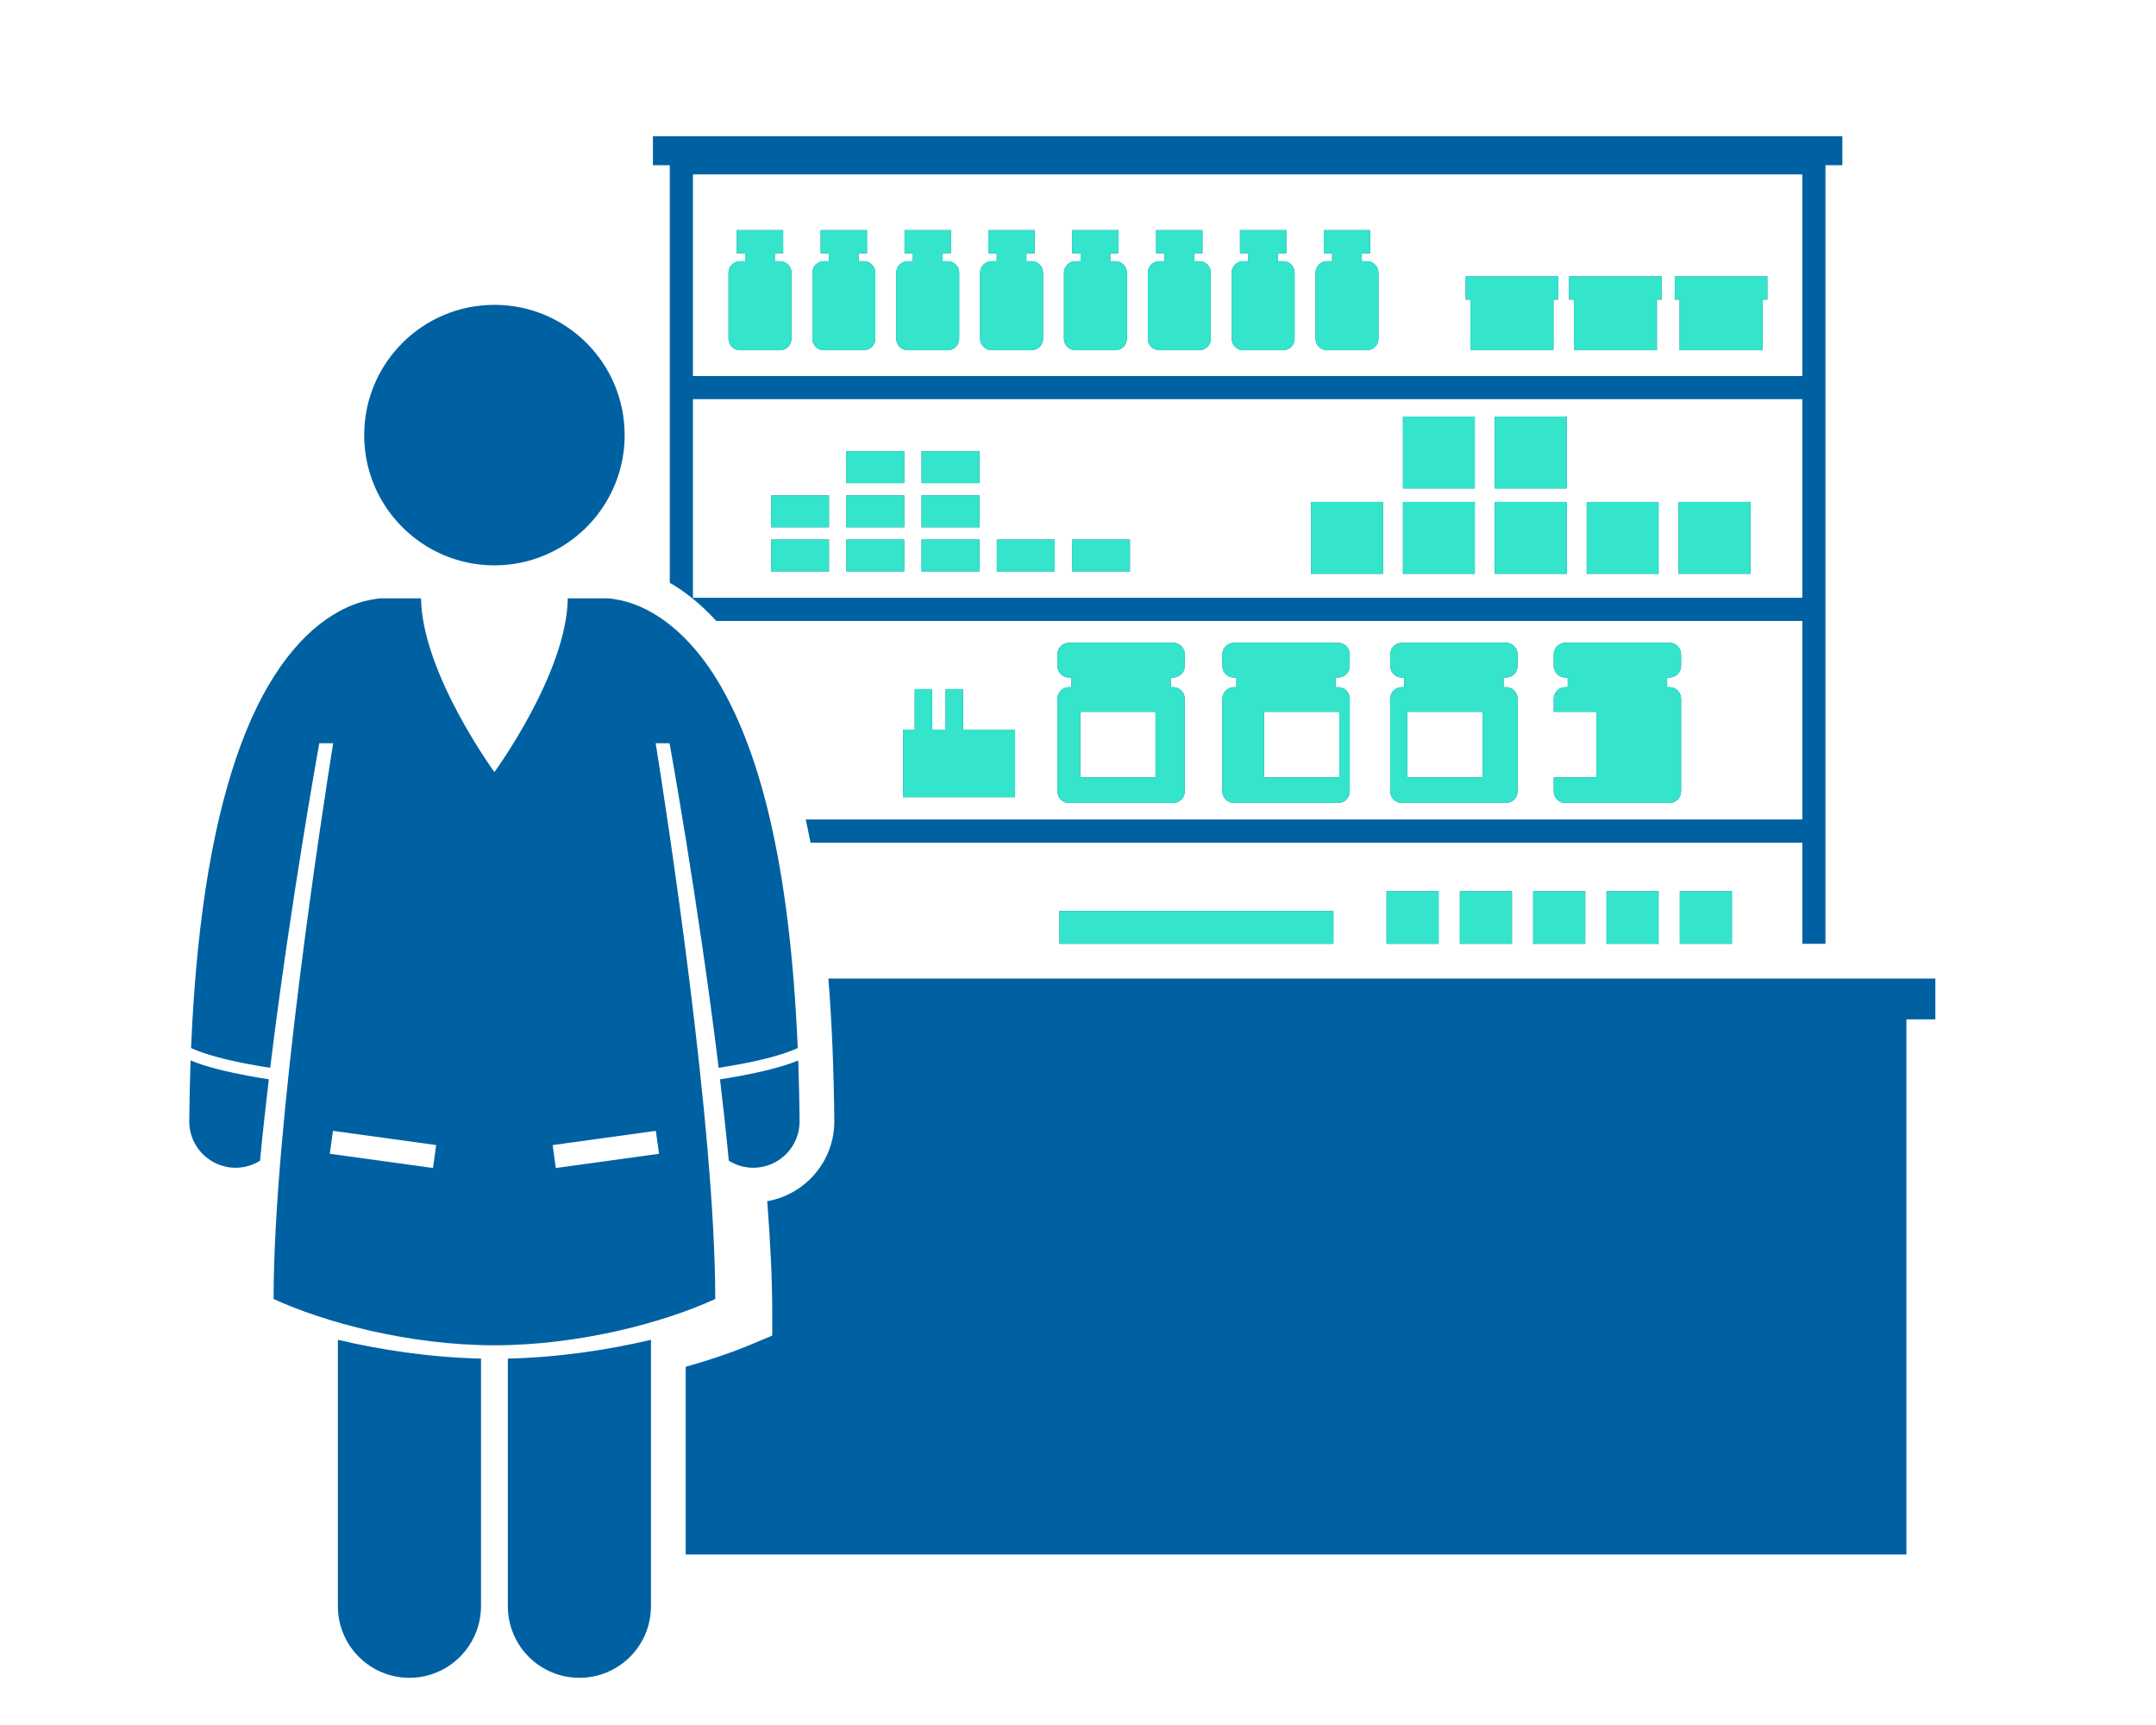 <svg xmlns="http://www.w3.org/2000/svg" xmlns:xlink="http://www.w3.org/1999/xlink" width="1000" zoomAndPan="magnify" viewBox="0 0 750 600" height="800" preserveAspectRatio="xMidYMid meet" version="1.0"><defs><clipPath id="34c001ee98"><path d="M 227 47.398 L 641 47.398 L 641 329 L 227 329 Z M 227 47.398 " clip-rule="nonzero"/></clipPath><clipPath id="21d7501e89"><path d="M 238 340 L 673.562 340 L 673.562 541 L 238 541 Z M 238 340 " clip-rule="nonzero"/></clipPath><clipPath id="d93b121f28"><path d="M 117 466 L 168 466 L 168 583.766 L 117 583.766 Z M 117 466 " clip-rule="nonzero"/></clipPath><clipPath id="0a567c6299"><path d="M 176 466 L 227 466 L 227 583.766 L 176 583.766 Z M 176 466 " clip-rule="nonzero"/></clipPath><clipPath id="0d946daa6c"><path d="M 246.695 141.836 L 625.473 141.836 L 625.473 205.445 L 246.695 205.445 Z M 246.695 141.836 " clip-rule="nonzero"/></clipPath><clipPath id="e2407422e3"><path d="M 245.266 71.848 L 625.492 71.848 L 625.492 126.785 L 245.266 126.785 Z M 245.266 71.848 " clip-rule="nonzero"/></clipPath><clipPath id="902bc40442"><path d="M 305.254 220.867 L 601.629 220.867 L 601.629 281.586 L 305.254 281.586 Z M 305.254 220.867 " clip-rule="nonzero"/></clipPath><clipPath id="f73b15018e"><path d="M 362.383 302.277 L 612.496 302.277 L 612.496 329 L 362.383 329 Z M 362.383 302.277 " clip-rule="nonzero"/></clipPath></defs><g clip-path="url(#34c001ee98)"><path fill="#0061a2" d="M 249.168 215.973 L 626.969 215.973 L 626.969 285.047 L 280.281 285.047 C 280.867 287.672 281.418 290.363 281.953 293.102 L 626.965 293.102 L 626.965 328.277 L 635.02 328.277 L 635.02 57.469 L 640.891 57.469 L 640.891 47.398 L 227.125 47.398 L 227.125 57.469 L 233 57.469 L 233 202.715 C 237.48 205.285 243.199 209.43 249.168 215.973 Z M 241.051 207.918 L 241.051 138.844 L 626.969 138.844 L 626.969 207.918 Z M 626.969 130.793 L 241.051 130.793 L 241.051 60.656 L 626.969 60.656 Z M 626.969 130.793 " fill-opacity="1" fill-rule="nonzero"/></g><path fill="#0061a2" d="M 257.453 121.816 L 271.297 121.816 C 273.52 121.816 275.324 120.012 275.324 117.789 L 275.324 94.887 C 275.324 92.66 273.52 90.859 271.297 90.859 L 269.535 90.859 L 269.535 88.09 L 272.43 88.09 L 272.43 80.035 L 256.32 80.035 L 256.32 88.09 L 259.219 88.09 L 259.219 90.859 L 257.453 90.859 C 255.23 90.859 253.426 92.66 253.426 94.887 L 253.426 117.789 C 253.426 120.012 255.23 121.816 257.453 121.816 Z M 257.453 121.816 " fill-opacity="1" fill-rule="nonzero"/><path fill="#0061a2" d="M 286.625 121.816 L 300.469 121.816 C 302.688 121.816 304.492 120.012 304.492 117.789 L 304.492 94.887 C 304.492 92.66 302.688 90.859 300.469 90.859 L 298.707 90.859 L 298.707 88.09 L 301.598 88.09 L 301.598 80.035 L 285.492 80.035 L 285.492 88.09 L 288.387 88.09 L 288.387 90.859 L 286.625 90.859 C 284.398 90.859 282.598 92.66 282.598 94.887 L 282.598 117.789 C 282.598 120.012 284.398 121.816 286.625 121.816 Z M 286.625 121.816 " fill-opacity="1" fill-rule="nonzero"/><path fill="#0061a2" d="M 315.797 121.816 L 329.637 121.816 C 331.863 121.816 333.664 120.012 333.664 117.789 L 333.664 94.887 C 333.664 92.66 331.863 90.859 329.637 90.859 L 327.875 90.859 L 327.875 88.09 L 330.773 88.09 L 330.773 80.035 L 314.664 80.035 L 314.664 88.09 L 317.559 88.09 L 317.559 90.859 L 315.797 90.859 C 313.574 90.859 311.77 92.66 311.77 94.887 L 311.77 117.789 C 311.77 120.012 313.57 121.816 315.797 121.816 Z M 315.797 121.816 " fill-opacity="1" fill-rule="nonzero"/><path fill="#0061a2" d="M 344.965 121.816 L 358.809 121.816 C 361.031 121.816 362.836 120.012 362.836 117.789 L 362.836 94.887 C 362.836 92.66 361.031 90.859 358.809 90.859 L 357.047 90.859 L 357.047 88.09 L 359.941 88.09 L 359.941 80.035 L 343.836 80.035 L 343.836 88.09 L 346.73 88.09 L 346.73 90.859 L 344.969 90.859 C 342.742 90.859 340.941 92.66 340.941 94.887 L 340.941 117.789 C 340.941 120.012 342.742 121.816 344.965 121.816 Z M 344.965 121.816 " fill-opacity="1" fill-rule="nonzero"/><path fill="#0061a2" d="M 374.137 121.816 L 387.98 121.816 C 390.203 121.816 392.008 120.012 392.008 117.789 L 392.008 94.887 C 392.008 92.66 390.203 90.859 387.98 90.859 L 386.219 90.859 L 386.219 88.09 L 389.113 88.09 L 389.113 80.035 L 373.004 80.035 L 373.004 88.09 L 375.898 88.09 L 375.898 90.859 L 374.137 90.859 C 371.914 90.859 370.109 92.66 370.109 94.887 L 370.109 117.789 C 370.109 120.012 371.914 121.816 374.137 121.816 Z M 374.137 121.816 " fill-opacity="1" fill-rule="nonzero"/><path fill="#0061a2" d="M 403.312 121.816 L 417.156 121.816 C 419.379 121.816 421.184 120.012 421.184 117.789 L 421.184 94.887 C 421.184 92.66 419.379 90.859 417.156 90.859 L 415.395 90.859 L 415.395 88.09 L 418.289 88.09 L 418.289 80.035 L 402.18 80.035 L 402.18 88.09 L 405.078 88.09 L 405.078 90.859 L 403.316 90.859 C 401.09 90.859 399.289 92.66 399.289 94.887 L 399.289 117.789 C 399.285 120.012 401.086 121.816 403.312 121.816 Z M 403.312 121.816 " fill-opacity="1" fill-rule="nonzero"/><path fill="#0061a2" d="M 432.48 121.816 L 446.32 121.816 C 448.547 121.816 450.348 120.012 450.348 117.789 L 450.348 94.887 C 450.348 92.66 448.547 90.859 446.32 90.859 L 444.559 90.859 L 444.559 88.09 L 447.457 88.09 L 447.457 80.035 L 431.348 80.035 L 431.348 88.09 L 434.242 88.09 L 434.242 90.859 L 432.48 90.859 C 430.258 90.859 428.453 92.66 428.453 94.887 L 428.453 117.789 C 428.453 120.012 430.258 121.816 432.48 121.816 Z M 432.48 121.816 " fill-opacity="1" fill-rule="nonzero"/><path fill="#0061a2" d="M 461.652 121.816 L 475.492 121.816 C 477.719 121.816 479.52 120.012 479.52 117.789 L 479.52 94.887 C 479.52 92.66 477.719 90.859 475.492 90.859 L 473.73 90.859 L 473.73 88.09 L 476.625 88.09 L 476.625 80.035 L 460.52 80.035 L 460.52 88.09 L 463.414 88.09 L 463.414 90.859 L 461.652 90.859 C 459.43 90.859 457.625 92.66 457.625 94.887 L 457.625 117.789 C 457.625 120.012 459.43 121.816 461.652 121.816 Z M 461.652 121.816 " fill-opacity="1" fill-rule="nonzero"/><path fill="#0061a2" d="M 268.234 187.672 L 288.367 187.672 L 288.367 198.746 L 268.234 198.746 Z M 268.234 187.672 " fill-opacity="1" fill-rule="nonzero"/><path fill="#0061a2" d="M 268.234 172.32 L 288.367 172.32 L 288.367 183.395 L 268.234 183.395 Z M 268.234 172.32 " fill-opacity="1" fill-rule="nonzero"/><path fill="#0061a2" d="M 294.41 187.672 L 314.543 187.672 L 314.543 198.746 L 294.41 198.746 Z M 294.41 187.672 " fill-opacity="1" fill-rule="nonzero"/><path fill="#0061a2" d="M 294.41 172.32 L 314.543 172.32 L 314.543 183.395 L 294.41 183.395 Z M 294.41 172.32 " fill-opacity="1" fill-rule="nonzero"/><path fill="#0061a2" d="M 294.41 156.965 L 314.543 156.965 L 314.543 168.039 L 294.41 168.039 Z M 294.41 156.965 " fill-opacity="1" fill-rule="nonzero"/><path fill="#0061a2" d="M 346.758 187.672 L 366.895 187.672 L 366.895 198.746 L 346.758 198.746 Z M 346.758 187.672 " fill-opacity="1" fill-rule="nonzero"/><path fill="#0061a2" d="M 372.934 187.672 L 393.066 187.672 L 393.066 198.746 L 372.934 198.746 Z M 372.934 187.672 " fill-opacity="1" fill-rule="nonzero"/><path fill="#0061a2" d="M 320.582 187.672 L 340.719 187.672 L 340.719 198.746 L 320.582 198.746 Z M 320.582 187.672 " fill-opacity="1" fill-rule="nonzero"/><path fill="#0061a2" d="M 320.582 172.32 L 340.719 172.32 L 340.719 183.395 L 320.582 183.395 Z M 320.582 172.32 " fill-opacity="1" fill-rule="nonzero"/><path fill="#0061a2" d="M 320.582 156.965 L 340.719 156.965 L 340.719 168.039 L 320.582 168.039 Z M 320.582 156.965 " fill-opacity="1" fill-rule="nonzero"/><path fill="#0061a2" d="M 544.523 239.016 C 542.301 239.016 540.496 240.82 540.496 243.043 L 540.496 247.57 L 555.32 247.57 L 555.32 270.391 L 540.496 270.391 L 540.496 275.258 C 540.496 277.48 542.301 279.285 544.523 279.285 L 580.766 279.285 C 582.992 279.285 584.793 277.48 584.793 275.258 L 584.793 243.043 C 584.793 240.82 582.992 239.016 580.766 239.016 L 579.93 239.016 L 579.93 235.66 L 580.766 235.66 C 582.992 235.66 584.793 233.855 584.793 231.633 L 584.793 227.605 C 584.793 225.383 582.992 223.578 580.766 223.578 L 544.523 223.578 C 542.301 223.578 540.496 225.383 540.496 227.605 L 540.496 231.633 C 540.496 233.855 542.301 235.66 544.523 235.66 L 545.363 235.66 L 545.363 239.016 Z M 544.523 239.016 " fill-opacity="1" fill-rule="nonzero"/><path fill="#0061a2" d="M 487.645 279.285 L 523.887 279.285 C 526.109 279.285 527.914 277.48 527.914 275.258 L 527.914 243.043 C 527.914 240.82 526.109 239.016 523.887 239.016 L 523.051 239.016 L 523.051 235.66 L 523.887 235.66 C 526.109 235.66 527.914 233.855 527.914 231.633 L 527.914 227.605 C 527.914 225.383 526.109 223.578 523.887 223.578 L 487.645 223.578 C 485.422 223.578 483.617 225.383 483.617 227.605 L 483.617 231.633 C 483.617 233.855 485.422 235.66 487.645 235.66 L 488.48 235.66 L 488.48 239.016 L 487.645 239.016 C 485.422 239.016 483.617 240.82 483.617 243.043 L 483.617 275.258 C 483.617 277.48 485.422 279.285 487.645 279.285 Z M 515.723 270.391 L 489.551 270.391 L 489.551 247.57 L 515.723 247.57 Z M 515.723 270.391 " fill-opacity="1" fill-rule="nonzero"/><path fill="#0061a2" d="M 429.254 279.285 L 465.496 279.285 C 467.723 279.285 469.523 277.48 469.523 275.258 L 469.523 243.043 C 469.523 240.82 467.723 239.016 465.496 239.016 L 464.66 239.016 L 464.66 235.66 L 465.496 235.66 C 467.723 235.66 469.523 233.855 469.523 231.633 L 469.523 227.605 C 469.523 225.383 467.723 223.578 465.496 223.578 L 429.254 223.578 C 427.031 223.578 425.227 225.383 425.227 227.605 L 425.227 231.633 C 425.227 233.855 427.031 235.66 429.254 235.66 L 430.09 235.66 L 430.09 239.016 L 429.254 239.016 C 427.031 239.016 425.227 240.82 425.227 243.043 L 425.227 275.258 C 425.227 277.48 427.031 279.285 429.254 279.285 Z M 465.891 247.57 L 465.891 270.391 L 439.715 270.391 L 439.715 247.57 Z M 465.891 247.57 " fill-opacity="1" fill-rule="nonzero"/><path fill="#0061a2" d="M 371.871 279.285 L 408.113 279.285 C 410.336 279.285 412.141 277.48 412.141 275.258 L 412.141 243.043 C 412.141 240.82 410.336 239.016 408.113 239.016 L 407.273 239.016 L 407.273 235.66 L 408.113 235.66 C 410.336 235.66 412.141 233.855 412.141 231.633 L 412.141 227.605 C 412.141 225.383 410.336 223.578 408.113 223.578 L 371.871 223.578 C 369.648 223.578 367.844 225.383 367.844 227.605 L 367.844 231.633 C 367.844 233.855 369.648 235.66 371.871 235.66 L 372.707 235.66 L 372.707 239.016 L 371.871 239.016 C 369.648 239.016 367.844 240.82 367.844 243.043 L 367.844 275.258 C 367.844 277.48 369.648 279.285 371.871 279.285 Z M 401.965 270.391 L 375.789 270.391 L 375.789 247.57 L 401.965 247.57 Z M 401.965 270.391 " fill-opacity="1" fill-rule="nonzero"/><path fill="#0061a2" d="M 488.039 174.586 L 513.039 174.586 L 513.039 199.586 L 488.039 199.586 Z M 488.039 174.586 " fill-opacity="1" fill-rule="nonzero"/><path fill="#0061a2" d="M 488.039 144.887 L 513.039 144.887 L 513.039 169.887 L 488.039 169.887 Z M 488.039 144.887 " fill-opacity="1" fill-rule="nonzero"/><path fill="#0061a2" d="M 520.004 174.586 L 545 174.586 L 545 199.586 L 520.004 199.586 Z M 520.004 174.586 " fill-opacity="1" fill-rule="nonzero"/><path fill="#0061a2" d="M 520.004 144.887 L 545 144.887 L 545 169.887 L 520.004 169.887 Z M 520.004 144.887 " fill-opacity="1" fill-rule="nonzero"/><path fill="#0061a2" d="M 551.965 174.586 L 576.965 174.586 L 576.965 199.586 L 551.965 199.586 Z M 551.965 174.586 " fill-opacity="1" fill-rule="nonzero"/><path fill="#0061a2" d="M 456.074 174.586 L 481.074 174.586 L 481.074 199.586 L 456.074 199.586 Z M 456.074 174.586 " fill-opacity="1" fill-rule="nonzero"/><path fill="#0061a2" d="M 583.93 174.586 L 608.93 174.586 L 608.93 199.586 L 583.93 199.586 Z M 583.93 174.586 " fill-opacity="1" fill-rule="nonzero"/><path fill="#0061a2" d="M 482.332 309.988 L 500.453 309.988 L 500.453 328.273 L 482.332 328.273 Z M 482.332 309.988 " fill-opacity="1" fill-rule="nonzero"/><path fill="#0061a2" d="M 507.84 309.988 L 525.961 309.988 L 525.961 328.273 L 507.84 328.273 Z M 507.84 309.988 " fill-opacity="1" fill-rule="nonzero"/><path fill="#0061a2" d="M 533.34 309.988 L 551.461 309.988 L 551.461 328.273 L 533.34 328.273 Z M 533.34 309.988 " fill-opacity="1" fill-rule="nonzero"/><path fill="#0061a2" d="M 558.844 309.988 L 576.965 309.988 L 576.965 328.273 L 558.844 328.273 Z M 558.844 309.988 " fill-opacity="1" fill-rule="nonzero"/><path fill="#0061a2" d="M 584.352 309.988 L 602.473 309.988 L 602.473 328.273 L 584.352 328.273 Z M 584.352 309.988 " fill-opacity="1" fill-rule="nonzero"/><path fill="#0061a2" d="M 511.527 121.816 L 540.391 121.816 L 540.391 104.199 L 542.062 104.199 L 542.062 96.145 L 509.848 96.145 L 509.848 104.199 L 511.527 104.199 Z M 511.527 121.816 " fill-opacity="1" fill-rule="nonzero"/><path fill="#0061a2" d="M 547.52 121.816 L 576.379 121.816 L 576.379 104.199 L 578.055 104.199 L 578.055 96.145 L 545.84 96.145 L 545.84 104.199 L 547.52 104.199 Z M 547.52 121.816 " fill-opacity="1" fill-rule="nonzero"/><path fill="#0061a2" d="M 584.266 121.816 L 613.125 121.816 L 613.125 104.199 L 614.801 104.199 L 614.801 96.145 L 582.586 96.145 L 582.586 104.199 L 584.266 104.199 Z M 584.266 121.816 " fill-opacity="1" fill-rule="nonzero"/><path fill="#0061a2" d="M 368.543 316.867 L 463.848 316.867 L 463.848 328.273 L 368.543 328.273 Z M 368.543 316.867 " fill-opacity="1" fill-rule="nonzero"/><g clip-path="url(#21d7501e89)"><path fill="#0061a2" d="M 288.16 340.359 C 289.375 355.605 290.066 372.074 290.227 389.828 C 290.336 403.805 280.215 415.473 266.891 417.805 C 267.98 431.801 268.637 444.996 268.637 456.516 L 268.637 464.551 L 261.227 467.656 C 254.969 470.281 247.262 472.961 238.527 475.398 L 238.527 540.695 L 663.18 540.695 L 663.18 354.566 L 673.246 354.566 L 673.246 340.359 Z M 288.16 340.359 " fill-opacity="1" fill-rule="nonzero"/></g><g clip-path="url(#d93b121f28)"><path fill="#0061a2" d="M 167.328 472.551 C 149.793 472.152 132.543 469.566 117.535 466.012 L 117.535 558.695 C 117.535 572.449 128.684 583.586 142.43 583.586 C 153.062 583.586 162.113 576.91 165.684 567.527 C 166.73 564.777 167.324 561.809 167.324 558.695 L 167.324 472.551 Z M 167.328 472.551 " fill-opacity="1" fill-rule="nonzero"/></g><g clip-path="url(#0a567c6299)"><path fill="#0061a2" d="M 226.449 466.012 C 211.445 469.566 194.195 472.152 176.66 472.551 L 176.66 558.695 C 176.66 572.449 187.809 583.586 201.555 583.586 C 215.301 583.586 226.449 572.449 226.449 558.695 Z M 226.449 466.012 " fill-opacity="1" fill-rule="nonzero"/></g><path fill="#0061a2" d="M 81.945 406.176 C 85.07 406.18 87.984 405.273 90.457 403.727 C 91.344 394.43 92.383 384.914 93.516 375.414 C 91.176 375.051 88.527 374.613 85.766 374.094 C 79.066 372.805 71.793 371.145 66.297 368.844 C 66.055 375.582 65.898 382.598 65.836 389.934 C 65.773 397.559 71.023 403.977 78.121 405.703 C 79.309 405.996 80.539 406.168 81.809 406.176 C 81.855 406.176 81.898 406.176 81.945 406.176 Z M 81.945 406.176 " fill-opacity="1" fill-rule="nonzero"/><path fill="#0061a2" d="M 86.508 370.133 C 89.172 370.637 91.727 371.062 93.996 371.414 C 100.996 314.02 111.07 258.523 111.07 258.523 L 115.891 258.523 C 112.082 282.387 95.172 391.668 95.172 451.816 C 112.621 459.867 142.152 467.922 171.992 467.922 C 201.832 467.922 231.359 459.867 248.812 451.816 C 248.812 391.668 231.906 282.387 228.094 258.523 L 232.914 258.523 C 232.914 258.523 242.992 314.02 249.988 371.414 C 252.258 371.062 254.812 370.637 257.473 370.137 C 264.617 368.82 272.605 366.824 277.504 364.535 C 274.652 296.699 263.078 259.145 249.684 236.879 C 242.188 224.496 233.836 217.012 226.508 212.918 C 221.543 210.117 217.215 208.957 214.242 208.484 C 213.16 208.246 212.039 208.113 210.887 208.113 L 197.52 208.113 C 197.141 234.18 171.992 268.547 171.992 268.547 C 171.992 268.547 146.84 234.18 146.461 208.113 L 133.098 208.113 C 131.945 208.113 130.824 208.246 129.742 208.484 C 126.77 208.953 122.441 210.117 117.473 212.922 C 106.383 219.109 93.438 232.699 83.629 259.465 C 75.145 282.535 68.508 315.648 66.461 364.531 C 71.363 366.82 79.359 368.812 86.508 370.133 Z M 150.633 406.262 L 114.73 401.316 L 115.832 393.34 L 151.734 398.285 Z M 193.348 406.262 L 192.246 398.285 L 228.152 393.34 L 229.254 401.316 Z M 193.348 406.262 " fill-opacity="1" fill-rule="nonzero"/><path fill="#0061a2" d="M 262.035 406.176 C 262.082 406.176 262.125 406.176 262.172 406.176 C 271.07 406.102 278.219 398.836 278.152 389.941 C 278.086 382.602 277.922 375.586 277.68 368.848 C 272.184 371.148 264.914 372.801 258.223 374.094 C 255.457 374.613 252.812 375.055 250.473 375.414 C 251.605 384.914 252.641 394.43 253.527 403.727 C 256 405.27 258.91 406.176 262.035 406.176 Z M 262.035 406.176 " fill-opacity="1" fill-rule="nonzero"/><path fill="#0061a2" d="M 194.805 190.473 C 208.254 182.617 217.297 168.035 217.297 151.336 C 217.297 126.312 197.016 106.035 171.992 106.035 C 146.973 106.035 126.691 126.312 126.691 151.336 C 126.691 168.035 135.73 182.613 149.18 190.473 C 155.879 194.387 163.672 196.641 171.992 196.641 C 180.312 196.641 188.105 194.387 194.805 190.473 Z M 194.805 190.473 " fill-opacity="1" fill-rule="nonzero"/><path fill="#0061a2" d="M 353.109 253.781 L 334.988 253.781 L 334.988 239.684 L 328.949 239.684 L 328.949 253.781 L 324.25 253.781 L 324.25 239.684 L 318.207 239.684 L 318.207 253.781 L 314.18 253.781 L 314.18 277.27 L 353.109 277.27 Z M 353.109 253.781 " fill-opacity="1" fill-rule="nonzero"/><g clip-path="url(#0d946daa6c)"><path fill="#34e4cb" d="M 249.168 215.973 L 626.969 215.973 L 626.969 285.047 L 280.281 285.047 C 280.867 287.672 281.418 290.363 281.953 293.102 L 626.965 293.102 L 626.965 328.277 L 635.02 328.277 L 635.02 57.469 L 640.891 57.469 L 640.891 47.398 L 227.125 47.398 L 227.125 57.469 L 233 57.469 L 233 202.715 C 237.48 205.285 243.199 209.43 249.168 215.973 Z M 241.051 207.918 L 241.051 138.844 L 626.969 138.844 L 626.969 207.918 Z M 626.969 130.793 L 241.051 130.793 L 241.051 60.656 L 626.969 60.656 Z M 626.969 130.793 " fill-opacity="1" fill-rule="nonzero"/></g><path fill="#34e4cb" d="M 268.234 187.672 L 288.367 187.672 L 288.367 198.746 L 268.234 198.746 Z M 268.234 187.672 " fill-opacity="1" fill-rule="nonzero"/><path fill="#34e4cb" d="M 268.234 172.32 L 288.367 172.32 L 288.367 183.395 L 268.234 183.395 Z M 268.234 172.32 " fill-opacity="1" fill-rule="nonzero"/><path fill="#34e4cb" d="M 294.41 187.672 L 314.543 187.672 L 314.543 198.746 L 294.41 198.746 Z M 294.41 187.672 " fill-opacity="1" fill-rule="nonzero"/><path fill="#34e4cb" d="M 294.41 172.32 L 314.543 172.32 L 314.543 183.395 L 294.41 183.395 Z M 294.41 172.32 " fill-opacity="1" fill-rule="nonzero"/><path fill="#34e4cb" d="M 294.41 156.965 L 314.543 156.965 L 314.543 168.039 L 294.41 168.039 Z M 294.41 156.965 " fill-opacity="1" fill-rule="nonzero"/><path fill="#34e4cb" d="M 346.758 187.672 L 366.895 187.672 L 366.895 198.746 L 346.758 198.746 Z M 346.758 187.672 " fill-opacity="1" fill-rule="nonzero"/><path fill="#34e4cb" d="M 372.934 187.672 L 393.066 187.672 L 393.066 198.746 L 372.934 198.746 Z M 372.934 187.672 " fill-opacity="1" fill-rule="nonzero"/><path fill="#34e4cb" d="M 320.582 187.672 L 340.719 187.672 L 340.719 198.746 L 320.582 198.746 Z M 320.582 187.672 " fill-opacity="1" fill-rule="nonzero"/><path fill="#34e4cb" d="M 320.582 172.32 L 340.719 172.32 L 340.719 183.395 L 320.582 183.395 Z M 320.582 172.32 " fill-opacity="1" fill-rule="nonzero"/><path fill="#34e4cb" d="M 320.582 156.965 L 340.719 156.965 L 340.719 168.039 L 320.582 168.039 Z M 320.582 156.965 " fill-opacity="1" fill-rule="nonzero"/><path fill="#34e4cb" d="M 488.039 174.586 L 513.039 174.586 L 513.039 199.586 L 488.039 199.586 Z M 488.039 174.586 " fill-opacity="1" fill-rule="nonzero"/><path fill="#34e4cb" d="M 488.039 144.887 L 513.039 144.887 L 513.039 169.887 L 488.039 169.887 Z M 488.039 144.887 " fill-opacity="1" fill-rule="nonzero"/><path fill="#34e4cb" d="M 520.004 174.586 L 545 174.586 L 545 199.586 L 520.004 199.586 Z M 520.004 174.586 " fill-opacity="1" fill-rule="nonzero"/><path fill="#34e4cb" d="M 520.004 144.887 L 545 144.887 L 545 169.887 L 520.004 169.887 Z M 520.004 144.887 " fill-opacity="1" fill-rule="nonzero"/><path fill="#34e4cb" d="M 551.965 174.586 L 576.965 174.586 L 576.965 199.586 L 551.965 199.586 Z M 551.965 174.586 " fill-opacity="1" fill-rule="nonzero"/><path fill="#34e4cb" d="M 456.074 174.586 L 481.074 174.586 L 481.074 199.586 L 456.074 199.586 Z M 456.074 174.586 " fill-opacity="1" fill-rule="nonzero"/><path fill="#34e4cb" d="M 583.93 174.586 L 608.93 174.586 L 608.93 199.586 L 583.93 199.586 Z M 583.93 174.586 " fill-opacity="1" fill-rule="nonzero"/><g clip-path="url(#e2407422e3)"><path fill="#34e4cb" d="M 249.168 215.973 L 626.969 215.973 L 626.969 285.047 L 280.281 285.047 C 280.867 287.672 281.418 290.363 281.953 293.102 L 626.965 293.102 L 626.965 328.277 L 635.02 328.277 L 635.02 57.469 L 640.891 57.469 L 640.891 47.398 L 227.125 47.398 L 227.125 57.469 L 233 57.469 L 233 202.715 C 237.48 205.285 243.199 209.43 249.168 215.973 Z M 241.051 207.918 L 241.051 138.844 L 626.969 138.844 L 626.969 207.918 Z M 626.969 130.793 L 241.051 130.793 L 241.051 60.656 L 626.969 60.656 Z M 626.969 130.793 " fill-opacity="1" fill-rule="nonzero"/></g><path fill="#34e4cb" d="M 257.453 121.816 L 271.297 121.816 C 273.52 121.816 275.324 120.012 275.324 117.789 L 275.324 94.887 C 275.324 92.66 273.52 90.859 271.297 90.859 L 269.535 90.859 L 269.535 88.09 L 272.43 88.09 L 272.43 80.035 L 256.32 80.035 L 256.32 88.09 L 259.219 88.09 L 259.219 90.859 L 257.453 90.859 C 255.23 90.859 253.426 92.66 253.426 94.887 L 253.426 117.789 C 253.426 120.012 255.23 121.816 257.453 121.816 Z M 257.453 121.816 " fill-opacity="1" fill-rule="nonzero"/><path fill="#34e4cb" d="M 286.625 121.816 L 300.469 121.816 C 302.688 121.816 304.492 120.012 304.492 117.789 L 304.492 94.887 C 304.492 92.66 302.688 90.859 300.469 90.859 L 298.707 90.859 L 298.707 88.09 L 301.598 88.09 L 301.598 80.035 L 285.492 80.035 L 285.492 88.09 L 288.387 88.09 L 288.387 90.859 L 286.625 90.859 C 284.398 90.859 282.598 92.66 282.598 94.887 L 282.598 117.789 C 282.598 120.012 284.398 121.816 286.625 121.816 Z M 286.625 121.816 " fill-opacity="1" fill-rule="nonzero"/><path fill="#34e4cb" d="M 315.797 121.816 L 329.637 121.816 C 331.863 121.816 333.664 120.012 333.664 117.789 L 333.664 94.887 C 333.664 92.66 331.863 90.859 329.637 90.859 L 327.875 90.859 L 327.875 88.09 L 330.773 88.09 L 330.773 80.035 L 314.664 80.035 L 314.664 88.09 L 317.559 88.09 L 317.559 90.859 L 315.797 90.859 C 313.574 90.859 311.77 92.66 311.77 94.887 L 311.77 117.789 C 311.77 120.012 313.57 121.816 315.797 121.816 Z M 315.797 121.816 " fill-opacity="1" fill-rule="nonzero"/><path fill="#34e4cb" d="M 344.965 121.816 L 358.809 121.816 C 361.031 121.816 362.836 120.012 362.836 117.789 L 362.836 94.887 C 362.836 92.66 361.031 90.859 358.809 90.859 L 357.047 90.859 L 357.047 88.09 L 359.941 88.09 L 359.941 80.035 L 343.836 80.035 L 343.836 88.09 L 346.73 88.09 L 346.73 90.859 L 344.969 90.859 C 342.742 90.859 340.941 92.66 340.941 94.887 L 340.941 117.789 C 340.941 120.012 342.742 121.816 344.965 121.816 Z M 344.965 121.816 " fill-opacity="1" fill-rule="nonzero"/><path fill="#34e4cb" d="M 374.137 121.816 L 387.98 121.816 C 390.203 121.816 392.008 120.012 392.008 117.789 L 392.008 94.887 C 392.008 92.66 390.203 90.859 387.98 90.859 L 386.219 90.859 L 386.219 88.09 L 389.113 88.09 L 389.113 80.035 L 373.004 80.035 L 373.004 88.09 L 375.898 88.09 L 375.898 90.859 L 374.137 90.859 C 371.914 90.859 370.109 92.66 370.109 94.887 L 370.109 117.789 C 370.109 120.012 371.914 121.816 374.137 121.816 Z M 374.137 121.816 " fill-opacity="1" fill-rule="nonzero"/><path fill="#34e4cb" d="M 403.312 121.816 L 417.156 121.816 C 419.379 121.816 421.184 120.012 421.184 117.789 L 421.184 94.887 C 421.184 92.66 419.379 90.859 417.156 90.859 L 415.395 90.859 L 415.395 88.09 L 418.289 88.09 L 418.289 80.035 L 402.18 80.035 L 402.18 88.09 L 405.078 88.09 L 405.078 90.859 L 403.316 90.859 C 401.09 90.859 399.289 92.66 399.289 94.887 L 399.289 117.789 C 399.285 120.012 401.086 121.816 403.312 121.816 Z M 403.312 121.816 " fill-opacity="1" fill-rule="nonzero"/><path fill="#34e4cb" d="M 432.48 121.816 L 446.32 121.816 C 448.547 121.816 450.348 120.012 450.348 117.789 L 450.348 94.887 C 450.348 92.66 448.547 90.859 446.32 90.859 L 444.559 90.859 L 444.559 88.09 L 447.457 88.09 L 447.457 80.035 L 431.348 80.035 L 431.348 88.09 L 434.242 88.09 L 434.242 90.859 L 432.48 90.859 C 430.258 90.859 428.453 92.66 428.453 94.887 L 428.453 117.789 C 428.453 120.012 430.258 121.816 432.48 121.816 Z M 432.48 121.816 " fill-opacity="1" fill-rule="nonzero"/><path fill="#34e4cb" d="M 461.652 121.816 L 475.492 121.816 C 477.719 121.816 479.52 120.012 479.52 117.789 L 479.52 94.887 C 479.52 92.66 477.719 90.859 475.492 90.859 L 473.73 90.859 L 473.73 88.09 L 476.625 88.09 L 476.625 80.035 L 460.52 80.035 L 460.52 88.09 L 463.414 88.09 L 463.414 90.859 L 461.652 90.859 C 459.43 90.859 457.625 92.66 457.625 94.887 L 457.625 117.789 C 457.625 120.012 459.43 121.816 461.652 121.816 Z M 461.652 121.816 " fill-opacity="1" fill-rule="nonzero"/><path fill="#34e4cb" d="M 511.527 121.816 L 540.391 121.816 L 540.391 104.199 L 542.062 104.199 L 542.062 96.145 L 509.848 96.145 L 509.848 104.199 L 511.527 104.199 Z M 511.527 121.816 " fill-opacity="1" fill-rule="nonzero"/><path fill="#34e4cb" d="M 547.52 121.816 L 576.379 121.816 L 576.379 104.199 L 578.055 104.199 L 578.055 96.145 L 545.84 96.145 L 545.84 104.199 L 547.52 104.199 Z M 547.52 121.816 " fill-opacity="1" fill-rule="nonzero"/><path fill="#34e4cb" d="M 584.266 121.816 L 613.125 121.816 L 613.125 104.199 L 614.801 104.199 L 614.801 96.145 L 582.586 96.145 L 582.586 104.199 L 584.266 104.199 Z M 584.266 121.816 " fill-opacity="1" fill-rule="nonzero"/><g clip-path="url(#902bc40442)"><path fill="#34e4cb" d="M 249.168 215.973 L 626.969 215.973 L 626.969 285.047 L 280.281 285.047 C 280.867 287.672 281.418 290.363 281.953 293.102 L 626.965 293.102 L 626.965 328.277 L 635.02 328.277 L 635.02 57.469 L 640.891 57.469 L 640.891 47.398 L 227.125 47.398 L 227.125 57.469 L 233 57.469 L 233 202.715 C 237.48 205.285 243.199 209.43 249.168 215.973 Z M 241.051 207.918 L 241.051 138.844 L 626.969 138.844 L 626.969 207.918 Z M 626.969 130.793 L 241.051 130.793 L 241.051 60.656 L 626.969 60.656 Z M 626.969 130.793 " fill-opacity="1" fill-rule="nonzero"/></g><path fill="#34e4cb" d="M 544.523 239.016 C 542.301 239.016 540.496 240.82 540.496 243.043 L 540.496 247.57 L 555.32 247.57 L 555.32 270.391 L 540.496 270.391 L 540.496 275.258 C 540.496 277.48 542.301 279.285 544.523 279.285 L 580.766 279.285 C 582.992 279.285 584.793 277.48 584.793 275.258 L 584.793 243.043 C 584.793 240.82 582.992 239.016 580.766 239.016 L 579.93 239.016 L 579.93 235.66 L 580.766 235.66 C 582.992 235.66 584.793 233.855 584.793 231.633 L 584.793 227.605 C 584.793 225.383 582.992 223.578 580.766 223.578 L 544.523 223.578 C 542.301 223.578 540.496 225.383 540.496 227.605 L 540.496 231.633 C 540.496 233.855 542.301 235.66 544.523 235.66 L 545.363 235.66 L 545.363 239.016 Z M 544.523 239.016 " fill-opacity="1" fill-rule="nonzero"/><path fill="#34e4cb" d="M 487.645 279.285 L 523.887 279.285 C 526.113 279.285 527.914 277.48 527.914 275.258 L 527.914 243.043 C 527.914 240.82 526.113 239.016 523.887 239.016 L 523.051 239.016 L 523.051 235.66 L 523.887 235.66 C 526.113 235.66 527.914 233.855 527.914 231.633 L 527.914 227.605 C 527.914 225.383 526.113 223.578 523.887 223.578 L 487.645 223.578 C 485.422 223.578 483.617 225.383 483.617 227.605 L 483.617 231.633 C 483.617 233.855 485.422 235.66 487.645 235.66 L 488.48 235.66 L 488.48 239.016 L 487.645 239.016 C 485.422 239.016 483.617 240.82 483.617 243.043 L 483.617 275.258 C 483.617 277.48 485.422 279.285 487.645 279.285 Z M 515.723 270.391 L 489.551 270.391 L 489.551 247.57 L 515.723 247.57 Z M 515.723 270.391 " fill-opacity="1" fill-rule="nonzero"/><path fill="#34e4cb" d="M 429.254 279.285 L 465.496 279.285 C 467.723 279.285 469.523 277.48 469.523 275.258 L 469.523 243.043 C 469.523 240.82 467.723 239.016 465.496 239.016 L 464.66 239.016 L 464.66 235.66 L 465.496 235.66 C 467.723 235.66 469.523 233.855 469.523 231.633 L 469.523 227.605 C 469.523 225.383 467.723 223.578 465.496 223.578 L 429.254 223.578 C 427.031 223.578 425.227 225.383 425.227 227.605 L 425.227 231.633 C 425.227 233.855 427.031 235.66 429.254 235.66 L 430.09 235.66 L 430.09 239.016 L 429.254 239.016 C 427.031 239.016 425.227 240.82 425.227 243.043 L 425.227 275.258 C 425.227 277.48 427.031 279.285 429.254 279.285 Z M 465.891 247.57 L 465.891 270.391 L 439.715 270.391 L 439.715 247.57 Z M 465.891 247.57 " fill-opacity="1" fill-rule="nonzero"/><path fill="#34e4cb" d="M 371.871 279.285 L 408.113 279.285 C 410.336 279.285 412.141 277.48 412.141 275.258 L 412.141 243.043 C 412.141 240.82 410.336 239.016 408.113 239.016 L 407.273 239.016 L 407.273 235.66 L 408.113 235.66 C 410.336 235.66 412.141 233.855 412.141 231.633 L 412.141 227.605 C 412.141 225.383 410.336 223.578 408.113 223.578 L 371.871 223.578 C 369.648 223.578 367.844 225.383 367.844 227.605 L 367.844 231.633 C 367.844 233.855 369.648 235.66 371.871 235.66 L 372.707 235.66 L 372.707 239.016 L 371.871 239.016 C 369.648 239.016 367.844 240.82 367.844 243.043 L 367.844 275.258 C 367.844 277.48 369.648 279.285 371.871 279.285 Z M 401.965 270.391 L 375.789 270.391 L 375.789 247.57 L 401.965 247.57 Z M 401.965 270.391 " fill-opacity="1" fill-rule="nonzero"/><path fill="#34e4cb" d="M 353.109 253.781 L 334.988 253.781 L 334.988 239.684 L 328.949 239.684 L 328.949 253.781 L 324.25 253.781 L 324.25 239.684 L 318.207 239.684 L 318.207 253.781 L 314.18 253.781 L 314.18 277.27 L 353.109 277.27 Z M 353.109 253.781 " fill-opacity="1" fill-rule="nonzero"/><g clip-path="url(#f73b15018e)"><path fill="#34e4cb" d="M 249.168 215.973 L 626.969 215.973 L 626.969 285.047 L 280.281 285.047 C 280.867 287.672 281.418 290.363 281.953 293.102 L 626.965 293.102 L 626.965 328.277 L 635.02 328.277 L 635.02 57.469 L 640.891 57.469 L 640.891 47.398 L 227.125 47.398 L 227.125 57.469 L 233 57.469 L 233 202.715 C 237.48 205.285 243.199 209.43 249.168 215.973 Z M 241.051 207.918 L 241.051 138.844 L 626.969 138.844 L 626.969 207.918 Z M 626.969 130.793 L 241.051 130.793 L 241.051 60.656 L 626.969 60.656 Z M 626.969 130.793 " fill-opacity="1" fill-rule="nonzero"/></g><path fill="#34e4cb" d="M 482.332 309.988 L 500.453 309.988 L 500.453 328.277 L 482.332 328.277 Z M 482.332 309.988 " fill-opacity="1" fill-rule="nonzero"/><path fill="#34e4cb" d="M 507.84 309.988 L 525.961 309.988 L 525.961 328.277 L 507.84 328.277 Z M 507.84 309.988 " fill-opacity="1" fill-rule="nonzero"/><path fill="#34e4cb" d="M 533.34 309.988 L 551.461 309.988 L 551.461 328.277 L 533.34 328.277 Z M 533.34 309.988 " fill-opacity="1" fill-rule="nonzero"/><path fill="#34e4cb" d="M 558.844 309.988 L 576.965 309.988 L 576.965 328.277 L 558.844 328.277 Z M 558.844 309.988 " fill-opacity="1" fill-rule="nonzero"/><path fill="#34e4cb" d="M 584.352 309.988 L 602.473 309.988 L 602.473 328.277 L 584.352 328.277 Z M 584.352 309.988 " fill-opacity="1" fill-rule="nonzero"/><path fill="#34e4cb" d="M 368.543 316.867 L 463.848 316.867 L 463.848 328.277 L 368.543 328.277 Z M 368.543 316.867 " fill-opacity="1" fill-rule="nonzero"/></svg>